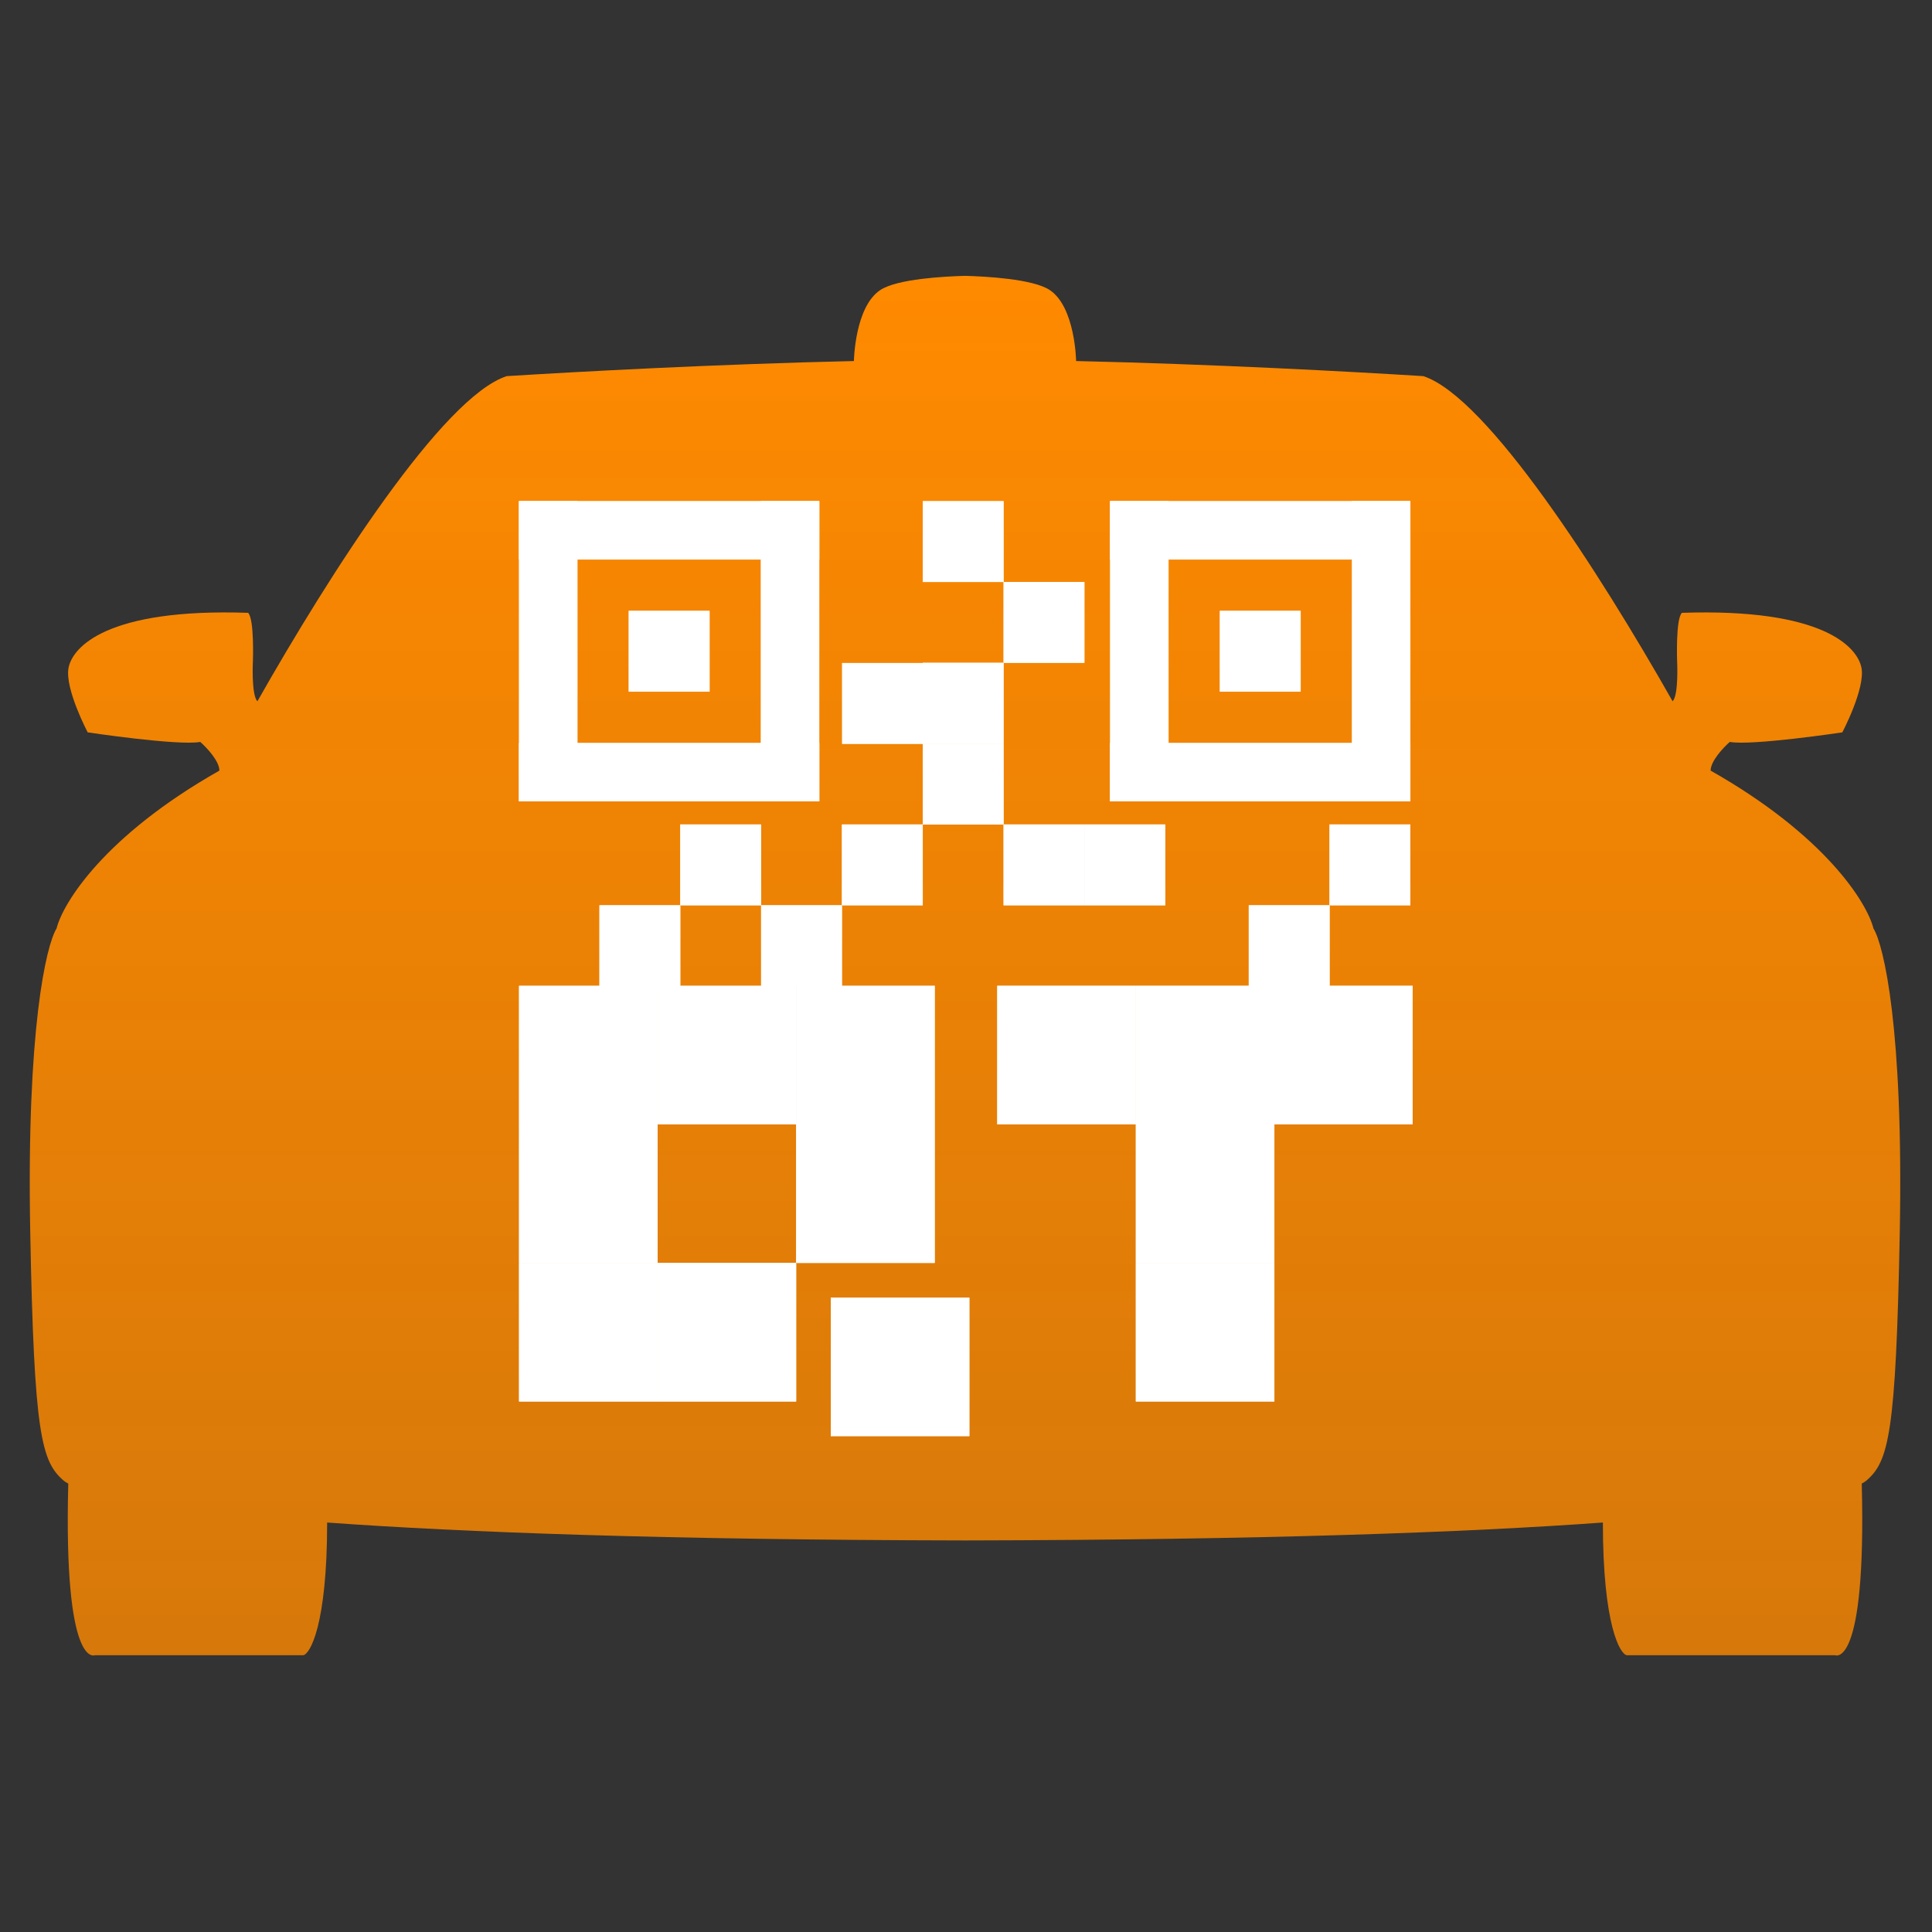 <svg width="974" height="974" viewBox="0 0 974 974" fill="none" xmlns="http://www.w3.org/2000/svg">
<rect x="0" y="0" width="974" height="974" fill="#333333" stroke="none"/>
<path d="M110.607 388.5C52.665 421.285 31.742 455.194 28.523 468.051C23.292 476.488 13.313 518.915 15.245 621.126C17.176 723.337 20.878 736.836 32.144 746.479C32.648 746.911 33.388 747.399 34.416 747.934C32.002 841.949 47.836 834.467 47.836 834.467H152.855C156.222 834.003 164.926 819.398 164.926 767.569C233.174 772.496 335.102 776.32 486.5 776.596C637.898 776.32 739.826 772.496 808.074 767.569C808.074 819.398 816.778 834.003 820.145 834.467H925.164C925.164 834.467 940.998 841.949 938.584 747.934C939.612 747.399 940.351 746.911 940.856 746.479C952.122 736.836 955.824 723.337 957.755 621.126C959.687 518.915 949.708 476.488 944.477 468.051C941.258 455.194 920.335 421.285 862.393 388.5C862.393 383.679 868.831 376.849 872.05 374.037C883.317 376.045 928.785 369.215 928.785 369.215C928.785 369.215 940.453 347.118 938.442 336.672C936.43 326.226 919.128 306.539 847.908 308.949C844.74 312.164 845.494 333.056 845.494 333.056C845.494 333.056 846.4 350.332 843.232 353.546C806.574 288.907 749.748 200.075 717.54 189.623C682.063 187.409 612.273 183.595 542.509 182.011C542.509 182.011 542.105 154.802 529.231 146.232C520.684 140.543 496.451 139.329 486.5 139.07C476.549 139.329 452.316 140.543 443.769 146.232C430.895 154.802 430.491 182.011 430.491 182.011C360.727 183.595 290.937 187.409 255.46 189.623C223.252 200.075 166.426 288.907 129.768 353.546C126.6 350.332 127.506 333.056 127.506 333.056C127.506 333.056 128.26 312.164 125.092 308.949C53.872 306.539 36.57 326.226 34.558 336.672C32.547 347.118 44.215 369.215 44.215 369.215C44.215 369.215 89.683 376.045 100.95 374.037C104.169 376.849 110.607 383.679 110.607 388.5Z" fill="url(#paint0_linear_88_560)"/>
<path d="M261.675 496.991H331.527V566.843H261.675V496.991Z" fill="white"/>
<path d="M261.675 496.991H331.527V566.843H261.675V496.991Z" fill="white"/>
<path d="M261.675 566.843H331.527L331.527 636.694H261.675L261.675 566.843Z" fill="white"/>
<path d="M261.675 566.843H331.527L331.527 636.694H261.675L261.675 566.843Z" fill="white"/>
<path d="M261.675 636.694H331.527V706.546H261.675V636.694Z" fill="white"/>
<path d="M261.675 636.694H331.527V706.546H261.675V636.694Z" fill="white"/>
<path d="M331.527 636.694H401.379V706.546H331.527V636.694Z" fill="white"/>
<path d="M331.527 636.694H401.379V706.546H331.527V636.694Z" fill="white"/>
<path d="M401.379 566.843H471.231V636.694H401.379L401.379 566.843Z" fill="white"/>
<path d="M401.379 566.843H471.231V636.694H401.379L401.379 566.843Z" fill="white"/>
<path d="M331.527 496.991L401.379 496.991L401.379 566.843H331.527V496.991Z" fill="white"/>
<path d="M331.527 496.991L401.379 496.991L401.379 566.843H331.527V496.991Z" fill="white"/>
<path d="M401.379 496.991H471.231V566.843H401.379L401.379 496.991Z" fill="white"/>
<path d="M401.379 496.991H471.231V566.843H401.379L401.379 496.991Z" fill="white"/>
<path d="M418.842 654.157H488.694V724.009H418.842V654.157Z" fill="white"/>
<path d="M418.842 654.157H488.694V724.009H418.842V654.157Z" fill="white"/>
<path d="M572.615 636.688H642.467V706.54H572.615V636.688Z" fill="white"/>
<path d="M572.615 636.688H642.467V706.54H572.615V636.688Z" fill="white"/>
<path d="M572.615 496.984H642.467V566.836H572.615V496.984Z" fill="white"/>
<path d="M572.615 496.984H642.467V566.836H572.615V496.984Z" fill="white"/>
<path d="M642.296 496.984H712.148V566.836H642.296V496.984Z" fill="white"/>
<path d="M642.296 496.984H712.148V566.836H642.296V496.984Z" fill="white"/>
<path d="M572.615 566.836H642.467V636.688H572.615V566.836Z" fill="white"/>
<path d="M572.615 566.836H642.467V636.688H572.615V566.836Z" fill="white"/>
<path d="M502.763 496.984L572.615 496.984V566.836H502.763V496.984Z" fill="white"/>
<path d="M502.763 496.984L572.615 496.984V566.836H502.763V496.984Z" fill="white"/>
<path d="M505.948 415.645H546.695V456.392H505.948V415.645Z" fill="white"/>
<path d="M505.948 415.645H546.695V456.392H505.948V415.645Z" fill="white"/>
<path d="M465.201 374.898H505.948V415.645H465.201V374.898Z" fill="white"/>
<path d="M465.201 374.898H505.948V415.645H465.201V374.898Z" fill="white"/>
<path d="M465.201 334.151H505.948V374.898H465.201V334.151Z" fill="white"/>
<path d="M465.201 334.151H505.948V374.898H465.201V334.151Z" fill="white"/>
<path d="M424.56 334.248H465.307V374.995H424.56V334.248Z" fill="white"/>
<path d="M424.56 334.248H465.307V374.995H424.56V334.248Z" fill="white"/>
<path d="M505.948 293.404H546.695V334.151H505.948V293.404Z" fill="white"/>
<path d="M505.948 293.404H546.695V334.151H505.948V293.404Z" fill="white"/>
<path d="M465.201 252.657H505.948V293.404L465.201 293.404V252.657Z" fill="white"/>
<path d="M465.201 252.657H505.948V293.404L465.201 293.404V252.657Z" fill="white"/>
<path d="M424.454 415.645H465.201L465.201 456.392H424.454V415.645Z" fill="white"/>
<path d="M424.454 415.645H465.201L465.201 456.392H424.454V415.645Z" fill="white"/>
<path d="M383.707 456.392L424.454 456.392L424.454 497.139H383.707V456.392Z" fill="white"/>
<path d="M383.707 456.392L424.454 456.392L424.454 497.139H383.707V456.392Z" fill="white"/>
<path d="M302.213 456.392H342.96V497.139H302.213V456.392Z" fill="white"/>
<path d="M302.213 456.392H342.96V497.139H302.213V456.392Z" fill="white"/>
<path d="M342.96 415.645H383.707L383.707 456.392H342.96L342.96 415.645Z" fill="white"/>
<path d="M342.96 415.645H383.707L383.707 456.392H342.96L342.96 415.645Z" fill="white"/>
<path d="M546.695 415.645H587.442V456.392H546.695V415.645Z" fill="white"/>
<path d="M546.695 415.645H587.442V456.392H546.695V415.645Z" fill="white"/>
<path d="M670.275 415.645H711.022V456.392H670.275V415.645Z" fill="white"/>
<path d="M670.275 415.645H711.022V456.392H670.275V415.645Z" fill="white"/>
<path d="M629.554 456.392H670.301V497.139H629.554V456.392Z" fill="white"/>
<path d="M629.554 456.392H670.301V497.139H629.554V456.392Z" fill="white"/>
<path d="M559.68 252.658H589.108V404.003H559.68V252.658Z" fill="white"/>
<path d="M559.68 252.658H589.108V404.003H559.68V252.658Z" fill="white"/>
<path d="M681.597 252.658H711.026V404.003H681.597V252.658Z" fill="white"/>
<path d="M681.597 252.658H711.026V404.003H681.597V252.658Z" fill="white"/>
<path d="M559.68 282.086V252.658H711.026L711.026 282.086L559.68 282.086Z" fill="white"/>
<path d="M559.68 282.086V252.658H711.026L711.026 282.086L559.68 282.086Z" fill="white"/>
<path d="M559.68 404.003V374.575H711.026L711.026 404.003H559.68Z" fill="white"/>
<path d="M559.68 404.003V374.575H711.026L711.026 404.003H559.68Z" fill="white"/>
<path d="M614.979 307.957H655.726V348.704H614.979V307.957Z" fill="white"/>
<path d="M614.979 307.957H655.726V348.704H614.979V307.957Z" fill="white"/>
<path d="M261.675 252.657H291.104V404.003H261.675V252.657Z" fill="white"/>
<path d="M261.675 252.657H291.104V404.003H261.675V252.657Z" fill="white"/>
<path d="M383.593 252.657H413.021V404.003H383.593V252.657Z" fill="white"/>
<path d="M383.593 252.657H413.021V404.003H383.593V252.657Z" fill="white"/>
<path d="M261.675 282.086L261.675 252.657L413.021 252.657L413.021 282.086L261.675 282.086Z" fill="white"/>
<path d="M261.675 282.086L261.675 252.657L413.021 252.657L413.021 282.086L261.675 282.086Z" fill="white"/>
<path d="M261.675 404.003L261.675 374.575H413.021L413.021 404.003L261.675 404.003Z" fill="white"/>
<path d="M261.675 404.003L261.675 374.575H413.021L413.021 404.003L261.675 404.003Z" fill="white"/>
<path d="M316.975 307.957H357.722V348.704H316.975V307.957Z" fill="white"/>
<path d="M316.975 307.957H357.722V348.704H316.975V307.957Z" fill="white"/>
<defs>
<linearGradient id="paint0_linear_88_560" x1="486.5" y1="139" x2="486.5" y2="834.608" gradientUnits="userSpaceOnUse">
<stop stop-color="#FF8A00"/>
<stop offset="1" stop-color="#FF8A00" stop-opacity="0.8"/>
</linearGradient>
</defs>
</svg>
